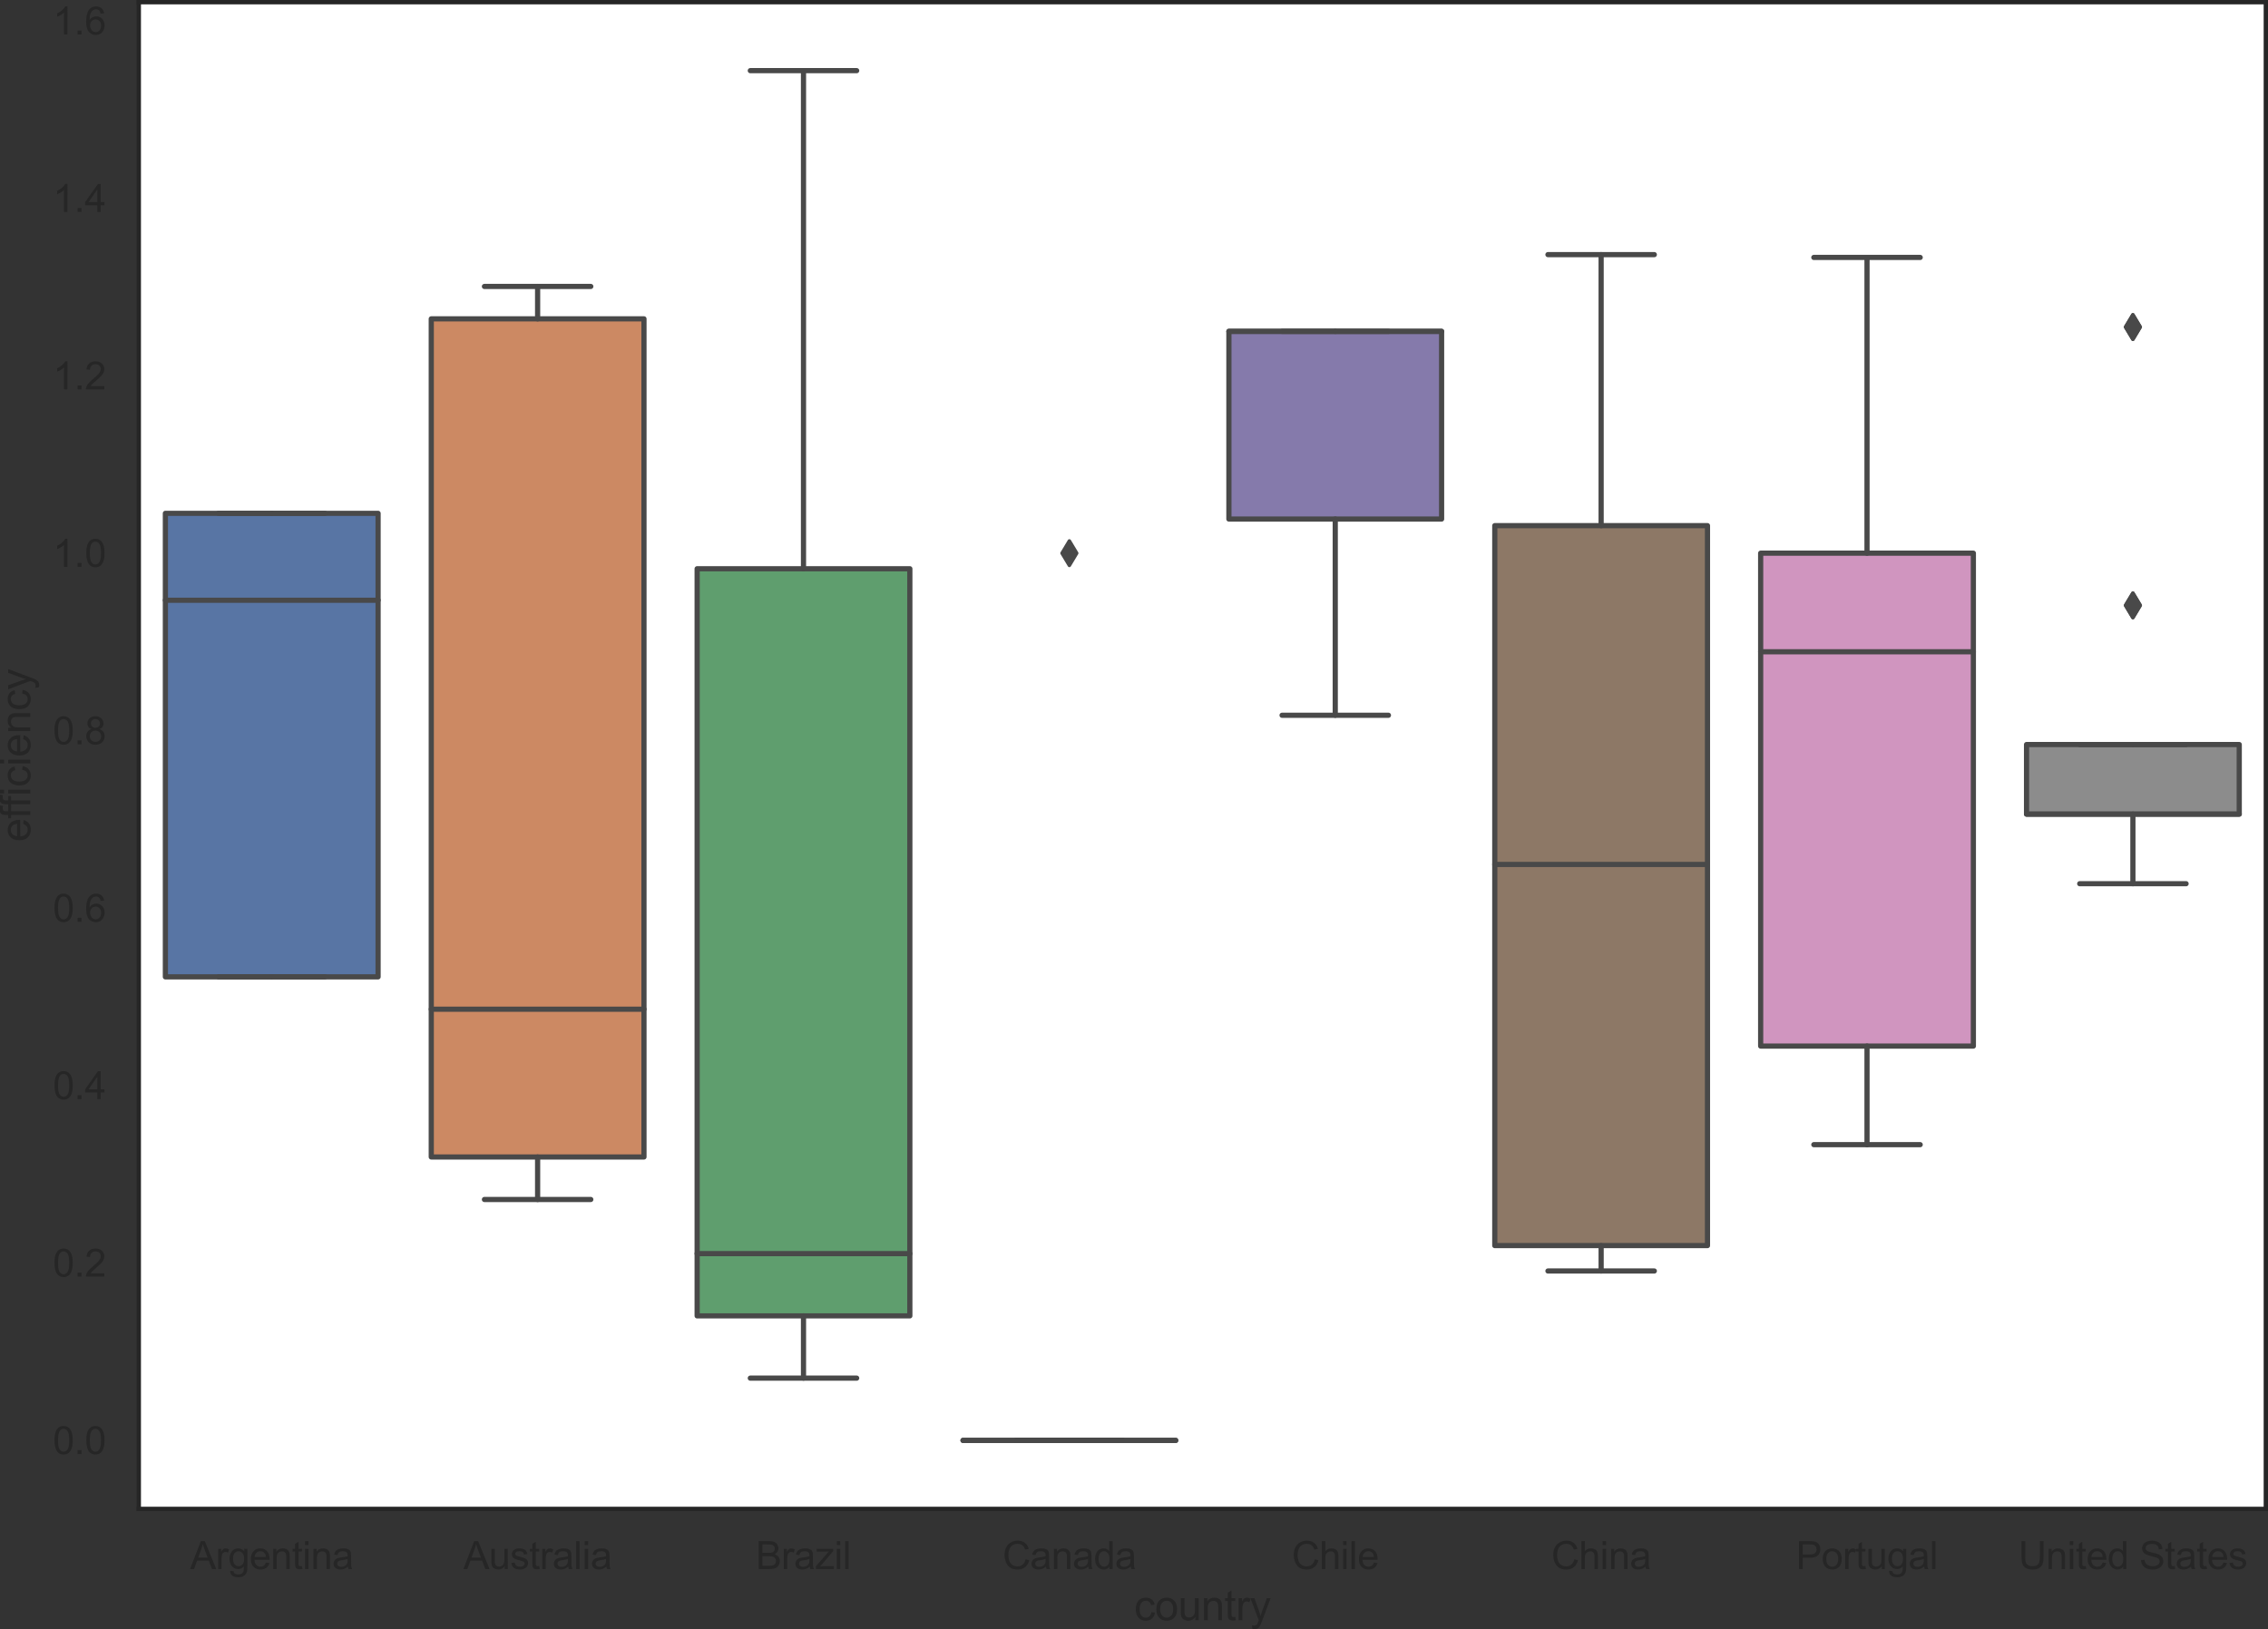 <?xml version="1.0" encoding="UTF-8" standalone="no"?>
<svg
   xmlns:dc="http://purl.org/dc/elements/1.1/"
   xmlns:cc="http://creativecommons.org/ns#"
   xmlns:rdf="http://www.w3.org/1999/02/22-rdf-syntax-ns#"
   xmlns:svg="http://www.w3.org/2000/svg"
   xmlns="http://www.w3.org/2000/svg"
   xmlns:xlink="http://www.w3.org/1999/xlink"
   xmlns:sodipodi="http://sodipodi.sourceforge.net/DTD/sodipodi-0.dtd"
   xmlns:inkscape="http://www.inkscape.org/namespaces/inkscape"
   height="470.168pt"
   version="1.1"
   viewBox="0 0 654.476 470.168"
   width="654.476pt"
   id="svg549"
   sodipodi:docname="Li_Eff_box.svg"
   inkscape:version="0.92.4 (5da689c313, 2019-01-14)">
  <rect x="0" y="0" width="654.476" height="470.168" fill="#333333" stroke="none"/>
  <sodipodi:namedview
     pagecolor="#ffffff"
     bordercolor="#666666"
     borderopacity="1"
     objecttolerance="10"
     gridtolerance="10"
     guidetolerance="10"
     inkscape:pageopacity="0"
     inkscape:pageshadow="2"
     inkscape:window-width="2880"
     inkscape:window-height="1514"
     id="namedview551"
     showgrid="false"
     inkscape:zoom="0.61458333"
     inkscape:cx="387.89053"
     inkscape:cy="944.69739"
     inkscape:window-x="2869"
     inkscape:window-y="-11"
     inkscape:window-maximized="1"
     inkscape:current-layer="figure_1" />
  <defs
     id="defs6"
     style="stroke-linecap:butt;stroke-linejoin:round">
    <style
       type="text/css"
       id="style4">*{stroke-linecap:butt;stroke-linejoin:round;}</style>
  </defs>
  <g
     id="figure_1"
     style="stroke-linecap:butt;stroke-linejoin:round"
     transform="translate(-58.339,-592.02)">
    <g
       id="axes_1"
       transform="translate(-0.61,523.525)"
       style="stroke-linecap:butt;stroke-linejoin:round">
      <g
         id="patch_2"
         style="stroke-linecap:butt;stroke-linejoin:round">
        <path
           d="M 99,504 H 712.8 V 69.12 H 99 Z"
           style="fill:#ffffff;stroke-linecap:butt;stroke-linejoin:round"
           id="path11"
           inkscape:connector-curvature="0" />
      </g>
      <g
         id="matplotlib.axis_1"
         style="stroke-linecap:butt;stroke-linejoin:round">
        <g
           id="xtick_1"
           style="stroke-linecap:butt;stroke-linejoin:round">
          <g
             id="text_1"
             style="stroke-linecap:butt;stroke-linejoin:round">
            <!-- Argentina -->
            <g
               style="fill:#262626;stroke-linecap:butt;stroke-linejoin:round"
               transform="matrix(0.11,0,0,-0.11,113.82,521.374)"
               id="g42">
              <defs
                 id="defs22">
                <path
                   d="m -9,0 1759,4581 h 653 L 4278,0 H 3588 L 3053,1388 H 1138 L 634,0 Z m 1322,1881 h 1553 l -478,1269 q -219,578 -325,950 -88,-441 -247,-875 z"
                   id="ArialMT-41"
                   transform="scale(0.016)"
                   inkscape:connector-curvature="0"
                   style="stroke-linecap:butt;stroke-linejoin:round" />
                <path
                   d="m 416,0 v 3319 h 506 v -503 q 194,353 358,465 164,113 361,113 284,0 578,-181 l -194,-522 q -206,122 -412,122 -185,0 -332,-111 -147,-111 -209,-308 -94,-300 -94,-656 V 0 Z"
                   id="ArialMT-72"
                   transform="scale(0.016)"
                   inkscape:connector-curvature="0"
                   style="stroke-linecap:butt;stroke-linejoin:round" />
                <path
                   d="m 319,-275 547,-81 q 34,-253 190,-369 210,-156 572,-156 391,0 603,156 213,156 288,437 44,172 40,722 Q 2191,0 1641,0 956,0 581,494 206,988 206,1678 q 0,475 172,876 172,402 498,621 327,219 768,219 587,0 969,-475 v 400 h 518 V 450 q 0,-775 -158,-1098 -157,-324 -500,-511 -342,-188 -842,-188 -593,0 -959,267 -366,267 -353,805 z m 465,1994 q 0,-653 259,-953 260,-300 651,-300 387,0 649,298 263,299 263,936 0,609 -270,918 -270,310 -652,310 -375,0 -638,-305 -262,-304 -262,-904 z"
                   id="ArialMT-67"
                   transform="scale(0.016)"
                   inkscape:connector-curvature="0"
                   style="stroke-linecap:butt;stroke-linejoin:round" />
                <path
                   d="m 2694,1069 581,-72 Q 3138,488 2766,206 2394,-75 1816,-75 1088,-75 661,373 234,822 234,1631 q 0,838 431,1300 432,463 1119,463 666,0 1088,-453 422,-453 422,-1275 0,-50 -3,-150 H 816 q 31,-547 309,-838 278,-290 694,-290 309,0 528,162 219,163 347,519 z M 847,1978 h 1853 q -37,419 -212,628 -269,325 -697,325 -388,0 -652,-259 -264,-259 -292,-694 z"
                   id="ArialMT-65"
                   transform="scale(0.016)"
                   inkscape:connector-curvature="0"
                   style="stroke-linecap:butt;stroke-linejoin:round" />
                <path
                   d="m 422,0 v 3319 h 506 v -472 q 366,547 1056,547 300,0 552,-108 252,-108 377,-283 125,-175 175,-415 31,-157 31,-547 V 0 h -563 v 2019 q 0,344 -66,514 -65,170 -232,271 -167,102 -392,102 -360,0 -621,-228 Q 984,2450 984,1813 V 0 Z"
                   id="ArialMT-6e"
                   transform="scale(0.016)"
                   inkscape:connector-curvature="0"
                   style="stroke-linecap:butt;stroke-linejoin:round" />
                <path
                   d="M 1650,503 1731,6 Q 1494,-44 1306,-44 1000,-44 831,53 663,150 594,308 525,466 525,972 V 2881 H 113 v 438 h 412 v 822 l 559,337 V 3319 h 566 V 2881 H 1084 V 941 q 0,-241 30,-310 30,-68 97,-109 67,-41 192,-41 94,0 247,22 z"
                   id="ArialMT-74"
                   transform="scale(0.016)"
                   inkscape:connector-curvature="0"
                   style="stroke-linecap:butt;stroke-linejoin:round" />
                <path
                   d="m 425,3934 v 647 H 988 V 3934 Z M 425,0 V 3319 H 988 V 0 Z"
                   id="ArialMT-69"
                   transform="scale(0.016)"
                   inkscape:connector-curvature="0"
                   style="stroke-linecap:butt;stroke-linejoin:round" />
                <path
                   d="M 2588,409 Q 2275,144 1986,34 1697,-75 1366,-75 819,-75 525,192 231,459 231,875 q 0,244 111,445 111,202 291,324 180,122 405,184 165,44 500,85 681,81 1003,193 3,116 3,147 0,344 -160,485 -215,190 -640,190 -397,0 -586,-139 -189,-139 -280,-492 l -550,75 q 75,353 247,570 172,217 497,334 325,118 753,118 425,0 690,-100 266,-100 391,-252 125,-151 175,-383 28,-143 28,-518 v -750 q 0,-785 36,-993 36,-207 143,-398 h -588 q -87,175 -112,409 z m -47,1257 q -307,-125 -919,-213 -347,-50 -491,-113 -143,-62 -222,-182 -78,-120 -78,-267 0,-225 170,-375 171,-150 499,-150 325,0 578,142 253,142 372,389 91,191 91,562 z"
                   id="ArialMT-61"
                   transform="scale(0.016)"
                   inkscape:connector-curvature="0"
                   style="stroke-linecap:butt;stroke-linejoin:round" />
              </defs>
              <use
                 xlink:href="#ArialMT-41"
                 id="use24"
                 style="stroke-linecap:butt;stroke-linejoin:round"
                 x="0"
                 y="0"
                 width="100%"
                 height="100%" />
              <use
                 x="66.699"
                 xlink:href="#ArialMT-72"
                 id="use26"
                 style="stroke-linecap:butt;stroke-linejoin:round"
                 y="0"
                 width="100%"
                 height="100%" />
              <use
                 x="100"
                 xlink:href="#ArialMT-67"
                 id="use28"
                 style="stroke-linecap:butt;stroke-linejoin:round"
                 y="0"
                 width="100%"
                 height="100%" />
              <use
                 x="155.615"
                 xlink:href="#ArialMT-65"
                 id="use30"
                 style="stroke-linecap:butt;stroke-linejoin:round"
                 y="0"
                 width="100%"
                 height="100%" />
              <use
                 x="211.23"
                 xlink:href="#ArialMT-6e"
                 id="use32"
                 style="stroke-linecap:butt;stroke-linejoin:round"
                 y="0"
                 width="100%"
                 height="100%" />
              <use
                 x="266.846"
                 xlink:href="#ArialMT-74"
                 id="use34"
                 style="stroke-linecap:butt;stroke-linejoin:round"
                 y="0"
                 width="100%"
                 height="100%" />
              <use
                 x="294.629"
                 xlink:href="#ArialMT-69"
                 id="use36"
                 style="stroke-linecap:butt;stroke-linejoin:round"
                 y="0"
                 width="100%"
                 height="100%" />
              <use
                 x="316.846"
                 xlink:href="#ArialMT-6e"
                 id="use38"
                 style="stroke-linecap:butt;stroke-linejoin:round"
                 y="0"
                 width="100%"
                 height="100%" />
              <use
                 x="372.461"
                 xlink:href="#ArialMT-61"
                 id="use40"
                 style="stroke-linecap:butt;stroke-linejoin:round"
                 y="0"
                 width="100%"
                 height="100%" />
            </g>
          </g>
        </g>
        <g
           id="xtick_2"
           style="stroke-linecap:butt;stroke-linejoin:round">
          <g
             id="text_2"
             style="stroke-linecap:butt;stroke-linejoin:round">
            <!-- Australia -->
            <g
               style="fill:#262626;stroke-linecap:butt;stroke-linejoin:round"
               transform="matrix(0.11,0,0,-0.11,192.69,521.374)"
               id="g69">
              <defs
                 id="defs49">
                <path
                   d="M 2597,0 V 488 Q 2209,-75 1544,-75 1250,-75 995,37 741,150 617,320 494,491 444,738 409,903 409,1263 V 3319 H 972 V 1478 q 0,-440 34,-594 53,-221 225,-348 172,-127 425,-127 253,0 475,130 222,130 314,353 93,224 93,649 v 1778 h 562 V 0 Z"
                   id="ArialMT-75"
                   transform="scale(0.016)"
                   inkscape:connector-curvature="0"
                   style="stroke-linecap:butt;stroke-linejoin:round" />
                <path
                   d="m 197,991 556,87 q 47,-334 261,-512 214,-178 599,-178 387,0 574,157 188,158 188,371 0,190 -166,300 -115,75 -575,190 -618,157 -857,271 -239,114 -363,315 -123,202 -123,446 0,221 101,410 102,190 277,315 131,96 357,163 227,68 487,68 390,0 685,-113 296,-112 436,-305 141,-192 194,-513 l -550,-75 q -37,256 -217,399 -180,144 -508,144 -387,0 -553,-128 -166,-128 -166,-300 0,-109 69,-197 69,-90 216,-150 84,-31 497,-143 597,-160 832,-262 236,-101 370,-295 135,-193 135,-481 0,-281 -164,-530 Q 2625,197 2315,61 2006,-75 1616,-75 969,-75 630,194 291,463 197,991 Z"
                   id="ArialMT-73"
                   transform="scale(0.016)"
                   inkscape:connector-curvature="0"
                   style="stroke-linecap:butt;stroke-linejoin:round" />
                <path
                   d="M 409,0 V 4581 H 972 V 0 Z"
                   id="ArialMT-6c"
                   transform="scale(0.016)"
                   inkscape:connector-curvature="0"
                   style="stroke-linecap:butt;stroke-linejoin:round" />
              </defs>
              <use
                 xlink:href="#ArialMT-41"
                 id="use51"
                 style="stroke-linecap:butt;stroke-linejoin:round"
                 x="0"
                 y="0"
                 width="100%"
                 height="100%" />
              <use
                 x="66.699"
                 xlink:href="#ArialMT-75"
                 id="use53"
                 style="stroke-linecap:butt;stroke-linejoin:round"
                 y="0"
                 width="100%"
                 height="100%" />
              <use
                 x="122.314"
                 xlink:href="#ArialMT-73"
                 id="use55"
                 style="stroke-linecap:butt;stroke-linejoin:round"
                 y="0"
                 width="100%"
                 height="100%" />
              <use
                 x="172.314"
                 xlink:href="#ArialMT-74"
                 id="use57"
                 style="stroke-linecap:butt;stroke-linejoin:round"
                 y="0"
                 width="100%"
                 height="100%" />
              <use
                 x="200.098"
                 xlink:href="#ArialMT-72"
                 id="use59"
                 style="stroke-linecap:butt;stroke-linejoin:round"
                 y="0"
                 width="100%"
                 height="100%" />
              <use
                 x="233.398"
                 xlink:href="#ArialMT-61"
                 id="use61"
                 style="stroke-linecap:butt;stroke-linejoin:round"
                 y="0"
                 width="100%"
                 height="100%" />
              <use
                 x="289.014"
                 xlink:href="#ArialMT-6c"
                 id="use63"
                 style="stroke-linecap:butt;stroke-linejoin:round"
                 y="0"
                 width="100%"
                 height="100%" />
              <use
                 x="311.23"
                 xlink:href="#ArialMT-69"
                 id="use65"
                 style="stroke-linecap:butt;stroke-linejoin:round"
                 y="0"
                 width="100%"
                 height="100%" />
              <use
                 x="333.447"
                 xlink:href="#ArialMT-61"
                 id="use67"
                 style="stroke-linecap:butt;stroke-linejoin:round"
                 y="0"
                 width="100%"
                 height="100%" />
            </g>
          </g>
        </g>
        <g
           id="xtick_3"
           style="stroke-linecap:butt;stroke-linejoin:round">
          <g
             id="text_3"
             style="stroke-linecap:butt;stroke-linejoin:round">
            <!-- Brazil -->
            <g
               style="fill:#262626;stroke-linecap:butt;stroke-linejoin:round"
               transform="matrix(0.11,0,0,-0.11,277.06,521.374)"
               id="g89">
              <defs
                 id="defs75">
                <path
                   d="m 469,0 v 4581 h 1719 q 525,0 842,-139 317,-139 496,-428 180,-289 180,-605 0,-293 -159,-553 -159,-259 -481,-418 415,-122 638,-416 224,-294 224,-694 0,-322 -136,-599 Q 3656,453 3456,303 3256,153 2954,76 2653,0 2216,0 Z m 606,2656 h 991 q 403,0 578,53 231,69 348,228 117,160 117,401 0,228 -109,401 -109,174 -313,238 -203,64 -696,64 h -916 z m 0,-2115 h 1141 q 293,0 412,22 210,37 350,124 141,88 231,255 91,167 91,386 0,256 -131,445 -131,190 -364,266 -233,77 -671,77 H 1075 Z"
                   id="ArialMT-42"
                   transform="scale(0.016)"
                   inkscape:connector-curvature="0"
                   style="stroke-linecap:butt;stroke-linejoin:round" />
                <path
                   d="m 125,0 v 456 l 2113,2425 q -360,-18 -635,-18 H 250 v 456 H 2963 V 2947 L 1166,841 819,456 q 378,28 709,28 H 3063 V 0 Z"
                   id="ArialMT-7a"
                   transform="scale(0.016)"
                   inkscape:connector-curvature="0"
                   style="stroke-linecap:butt;stroke-linejoin:round" />
              </defs>
              <use
                 xlink:href="#ArialMT-42"
                 id="use77"
                 style="stroke-linecap:butt;stroke-linejoin:round"
                 x="0"
                 y="0"
                 width="100%"
                 height="100%" />
              <use
                 x="66.699"
                 xlink:href="#ArialMT-72"
                 id="use79"
                 style="stroke-linecap:butt;stroke-linejoin:round"
                 y="0"
                 width="100%"
                 height="100%" />
              <use
                 x="100"
                 xlink:href="#ArialMT-61"
                 id="use81"
                 style="stroke-linecap:butt;stroke-linejoin:round"
                 y="0"
                 width="100%"
                 height="100%" />
              <use
                 x="155.615"
                 xlink:href="#ArialMT-7a"
                 id="use83"
                 style="stroke-linecap:butt;stroke-linejoin:round"
                 y="0"
                 width="100%"
                 height="100%" />
              <use
                 x="205.615"
                 xlink:href="#ArialMT-69"
                 id="use85"
                 style="stroke-linecap:butt;stroke-linejoin:round"
                 y="0"
                 width="100%"
                 height="100%" />
              <use
                 x="227.832"
                 xlink:href="#ArialMT-6c"
                 id="use87"
                 style="stroke-linecap:butt;stroke-linejoin:round"
                 y="0"
                 width="100%"
                 height="100%" />
            </g>
          </g>
        </g>
        <g
           id="xtick_4"
           style="stroke-linecap:butt;stroke-linejoin:round">
          <g
             id="text_4"
             style="stroke-linecap:butt;stroke-linejoin:round">
            <!-- Canada -->
            <g
               style="fill:#262626;stroke-linecap:butt;stroke-linejoin:round"
               transform="matrix(0.11,0,0,-0.11,348.273,521.374)"
               id="g109">
              <defs
                 id="defs95">
                <path
                   d="m 3763,1606 606,-153 Q 4178,706 3683,314 3188,-78 2472,-78 1731,-78 1267,223 803,525 561,1097 319,1669 319,2325 q 0,716 273,1248 274,533 778,809 505,277 1111,277 688,0 1156,-350 469,-350 654,-984 l -597,-141 q -160,500 -463,728 -303,229 -762,229 -528,0 -883,-254 -355,-253 -499,-680 -143,-426 -143,-879 0,-584 170,-1020 170,-436 529,-652 360,-215 779,-215 509,0 862,293 354,294 479,872 z"
                   id="ArialMT-43"
                   transform="scale(0.016)"
                   inkscape:connector-curvature="0"
                   style="stroke-linecap:butt;stroke-linejoin:round" />
                <path
                   d="M 2575,0 V 419 Q 2259,-75 1647,-75 1250,-75 917,144 584,363 401,755 q -182,392 -182,901 0,497 165,902 166,405 497,620 332,216 741,216 300,0 534,-127 235,-126 382,-329 v 1643 h 559 V 0 Z M 797,1656 q 0,-637 268,-953 269,-315 635,-315 369,0 626,301 258,302 258,920 0,682 -263,1000 -262,319 -646,319 -375,0 -627,-306 -251,-306 -251,-966 z"
                   id="ArialMT-64"
                   transform="scale(0.016)"
                   inkscape:connector-curvature="0"
                   style="stroke-linecap:butt;stroke-linejoin:round" />
              </defs>
              <use
                 xlink:href="#ArialMT-43"
                 id="use97"
                 style="stroke-linecap:butt;stroke-linejoin:round"
                 x="0"
                 y="0"
                 width="100%"
                 height="100%" />
              <use
                 x="72.217"
                 xlink:href="#ArialMT-61"
                 id="use99"
                 style="stroke-linecap:butt;stroke-linejoin:round"
                 y="0"
                 width="100%"
                 height="100%" />
              <use
                 x="127.832"
                 xlink:href="#ArialMT-6e"
                 id="use101"
                 style="stroke-linecap:butt;stroke-linejoin:round"
                 y="0"
                 width="100%"
                 height="100%" />
              <use
                 x="183.447"
                 xlink:href="#ArialMT-61"
                 id="use103"
                 style="stroke-linecap:butt;stroke-linejoin:round"
                 y="0"
                 width="100%"
                 height="100%" />
              <use
                 x="239.062"
                 xlink:href="#ArialMT-64"
                 id="use105"
                 style="stroke-linecap:butt;stroke-linejoin:round"
                 y="0"
                 width="100%"
                 height="100%" />
              <use
                 x="294.678"
                 xlink:href="#ArialMT-61"
                 id="use107"
                 style="stroke-linecap:butt;stroke-linejoin:round"
                 y="0"
                 width="100%"
                 height="100%" />
            </g>
          </g>
        </g>
        <g
           id="xtick_5"
           style="stroke-linecap:butt;stroke-linejoin:round">
          <g
             id="text_5"
             style="stroke-linecap:butt;stroke-linejoin:round">
            <!-- Chile -->
            <g
               style="fill:#262626;stroke-linecap:butt;stroke-linejoin:round"
               transform="matrix(0.11,0,0,-0.11,431.729,521.374)"
               id="g126">
              <defs
                 id="defs114">
                <path
                   d="M 422,0 V 4581 H 984 V 2938 q 394,456 994,456 369,0 641,-146 272,-145 389,-401 117,-256 117,-744 V 0 h -562 v 2103 q 0,422 -183,614 -183,192 -517,192 -250,0 -471,-130 -220,-129 -314,-351 -94,-222 -94,-612 V 0 Z"
                   id="ArialMT-68"
                   transform="scale(0.016)"
                   inkscape:connector-curvature="0"
                   style="stroke-linecap:butt;stroke-linejoin:round" />
              </defs>
              <use
                 xlink:href="#ArialMT-43"
                 id="use116"
                 style="stroke-linecap:butt;stroke-linejoin:round"
                 x="0"
                 y="0"
                 width="100%"
                 height="100%" />
              <use
                 x="72.217"
                 xlink:href="#ArialMT-68"
                 id="use118"
                 style="stroke-linecap:butt;stroke-linejoin:round"
                 y="0"
                 width="100%"
                 height="100%" />
              <use
                 x="127.832"
                 xlink:href="#ArialMT-69"
                 id="use120"
                 style="stroke-linecap:butt;stroke-linejoin:round"
                 y="0"
                 width="100%"
                 height="100%" />
              <use
                 x="150.049"
                 xlink:href="#ArialMT-6c"
                 id="use122"
                 style="stroke-linecap:butt;stroke-linejoin:round"
                 y="0"
                 width="100%"
                 height="100%" />
              <use
                 x="172.266"
                 xlink:href="#ArialMT-65"
                 id="use124"
                 style="stroke-linecap:butt;stroke-linejoin:round"
                 y="0"
                 width="100%"
                 height="100%" />
            </g>
          </g>
        </g>
        <g
           id="xtick_6"
           style="stroke-linecap:butt;stroke-linejoin:round">
          <g
             id="text_6"
             style="stroke-linecap:butt;stroke-linejoin:round">
            <!-- China -->
            <g
               style="fill:#262626;stroke-linecap:butt;stroke-linejoin:round"
               transform="matrix(0.11,0,0,-0.11,506.618,521.374)"
               id="g140">
              <use
                 xlink:href="#ArialMT-43"
                 id="use130"
                 style="stroke-linecap:butt;stroke-linejoin:round"
                 x="0"
                 y="0"
                 width="100%"
                 height="100%" />
              <use
                 x="72.217"
                 xlink:href="#ArialMT-68"
                 id="use132"
                 style="stroke-linecap:butt;stroke-linejoin:round"
                 y="0"
                 width="100%"
                 height="100%" />
              <use
                 x="127.832"
                 xlink:href="#ArialMT-69"
                 id="use134"
                 style="stroke-linecap:butt;stroke-linejoin:round"
                 y="0"
                 width="100%"
                 height="100%" />
              <use
                 x="150.049"
                 xlink:href="#ArialMT-6e"
                 id="use136"
                 style="stroke-linecap:butt;stroke-linejoin:round"
                 y="0"
                 width="100%"
                 height="100%" />
              <use
                 x="205.664"
                 xlink:href="#ArialMT-61"
                 id="use138"
                 style="stroke-linecap:butt;stroke-linejoin:round"
                 y="0"
                 width="100%"
                 height="100%" />
            </g>
          </g>
        </g>
        <g
           id="xtick_7"
           style="stroke-linecap:butt;stroke-linejoin:round">
          <g
             id="text_7"
             style="stroke-linecap:butt;stroke-linejoin:round">
            <!-- Portugal -->
            <g
               style="fill:#262626;stroke-linecap:butt;stroke-linejoin:round"
               transform="matrix(0.11,0,0,-0.11,577.228,521.374)"
               id="g164">
              <defs
                 id="defs146">
                <path
                   d="m 494,0 v 4581 h 1728 q 456,0 697,-43 337,-57 565,-215 229,-157 368,-442 139,-284 139,-625 0,-584 -372,-989 -372,-404 -1344,-404 H 1100 V 0 Z m 606,2403 h 1184 q 588,0 835,219 247,219 247,616 0,287 -146,491 -145,205 -382,271 -154,41 -566,41 H 1100 Z"
                   id="ArialMT-50"
                   transform="scale(0.016)"
                   inkscape:connector-curvature="0"
                   style="stroke-linecap:butt;stroke-linejoin:round" />
                <path
                   d="m 213,1659 q 0,922 512,1366 428,369 1044,369 684,0 1118,-449 435,-448 435,-1239 0,-640 -192,-1008 Q 2938,331 2570,128 2203,-75 1769,-75 1072,-75 642,372 213,819 213,1659 Z m 578,0 q 0,-637 278,-954 278,-317 700,-317 419,0 697,318 278,319 278,972 0,616 -280,933 -280,317 -695,317 -422,0 -700,-316 -278,-315 -278,-953 z"
                   id="ArialMT-6f"
                   transform="scale(0.016)"
                   inkscape:connector-curvature="0"
                   style="stroke-linecap:butt;stroke-linejoin:round" />
              </defs>
              <use
                 xlink:href="#ArialMT-50"
                 id="use148"
                 style="stroke-linecap:butt;stroke-linejoin:round"
                 x="0"
                 y="0"
                 width="100%"
                 height="100%" />
              <use
                 x="66.699"
                 xlink:href="#ArialMT-6f"
                 id="use150"
                 style="stroke-linecap:butt;stroke-linejoin:round"
                 y="0"
                 width="100%"
                 height="100%" />
              <use
                 x="122.314"
                 xlink:href="#ArialMT-72"
                 id="use152"
                 style="stroke-linecap:butt;stroke-linejoin:round"
                 y="0"
                 width="100%"
                 height="100%" />
              <use
                 x="155.615"
                 xlink:href="#ArialMT-74"
                 id="use154"
                 style="stroke-linecap:butt;stroke-linejoin:round"
                 y="0"
                 width="100%"
                 height="100%" />
              <use
                 x="183.398"
                 xlink:href="#ArialMT-75"
                 id="use156"
                 style="stroke-linecap:butt;stroke-linejoin:round"
                 y="0"
                 width="100%"
                 height="100%" />
              <use
                 x="239.014"
                 xlink:href="#ArialMT-67"
                 id="use158"
                 style="stroke-linecap:butt;stroke-linejoin:round"
                 y="0"
                 width="100%"
                 height="100%" />
              <use
                 x="294.629"
                 xlink:href="#ArialMT-61"
                 id="use160"
                 style="stroke-linecap:butt;stroke-linejoin:round"
                 y="0"
                 width="100%"
                 height="100%" />
              <use
                 x="350.244"
                 xlink:href="#ArialMT-6c"
                 id="use162"
                 style="stroke-linecap:butt;stroke-linejoin:round"
                 y="0"
                 width="100%"
                 height="100%" />
            </g>
          </g>
        </g>
        <g
           id="xtick_8"
           style="stroke-linecap:butt;stroke-linejoin:round">
          <g
             id="text_8"
             style="stroke-linecap:butt;stroke-linejoin:round">
            <!-- United States -->
            <g
               style="fill:#262626;stroke-linecap:butt;stroke-linejoin:round"
               transform="matrix(0.11,0,0,-0.11,641.42,521.374)"
               id="g199">
              <defs
                 id="defs171">
                <path
                   d="m 3500,4581 h 606 V 1934 Q 4106,1244 3950,837 3794,431 3386,176 2978,-78 2316,-78 1672,-78 1262,144 853,366 678,786 503,1206 503,1934 v 2647 h 606 V 1938 q 0,-597 111,-880 111,-283 381,-436 271,-153 662,-153 668,0 952,303 285,303 285,1166 z"
                   id="ArialMT-55"
                   transform="scale(0.016)"
                   inkscape:connector-curvature="0"
                   style="stroke-linecap:butt;stroke-linejoin:round" />
                <path
                   id="ArialMT-20"
                   transform="scale(0.016)"
                   d=""
                   inkscape:connector-curvature="0"
                   style="stroke-linecap:butt;stroke-linejoin:round" />
                <path
                   d="m 288,1472 571,50 q 41,-344 189,-564 149,-220 461,-356 313,-136 704,-136 346,0 612,103 266,103 395,282 130,180 130,393 0,215 -125,376 -125,161 -412,271 -185,72 -816,223 -631,152 -884,286 -329,172 -490,426 -160,255 -160,571 0,347 196,648 197,302 575,458 379,156 841,156 509,0 898,-164 390,-164 599,-483 209,-318 225,-721 l -581,-44 q -47,434 -318,656 -270,222 -798,222 -550,0 -802,-202 -251,-201 -251,-485 0,-247 178,-407 175,-159 914,-326 739,-167 1014,-292 400,-185 590,-468 191,-282 191,-651 0,-366 -209,-690 Q 3516,281 3123,101 2731,-78 2241,-78 1619,-78 1198,103 778,284 539,648 300,1013 288,1472 Z"
                   id="ArialMT-53"
                   transform="scale(0.016)"
                   inkscape:connector-curvature="0"
                   style="stroke-linecap:butt;stroke-linejoin:round" />
              </defs>
              <use
                 xlink:href="#ArialMT-55"
                 id="use173"
                 style="stroke-linecap:butt;stroke-linejoin:round"
                 x="0"
                 y="0"
                 width="100%"
                 height="100%" />
              <use
                 x="72.217"
                 xlink:href="#ArialMT-6e"
                 id="use175"
                 style="stroke-linecap:butt;stroke-linejoin:round"
                 y="0"
                 width="100%"
                 height="100%" />
              <use
                 x="127.832"
                 xlink:href="#ArialMT-69"
                 id="use177"
                 style="stroke-linecap:butt;stroke-linejoin:round"
                 y="0"
                 width="100%"
                 height="100%" />
              <use
                 x="150.049"
                 xlink:href="#ArialMT-74"
                 id="use179"
                 style="stroke-linecap:butt;stroke-linejoin:round"
                 y="0"
                 width="100%"
                 height="100%" />
              <use
                 x="177.832"
                 xlink:href="#ArialMT-65"
                 id="use181"
                 style="stroke-linecap:butt;stroke-linejoin:round"
                 y="0"
                 width="100%"
                 height="100%" />
              <use
                 x="233.447"
                 xlink:href="#ArialMT-64"
                 id="use183"
                 style="stroke-linecap:butt;stroke-linejoin:round"
                 y="0"
                 width="100%"
                 height="100%" />
              <use
                 x="289.062"
                 xlink:href="#ArialMT-20"
                 id="use185"
                 style="stroke-linecap:butt;stroke-linejoin:round"
                 y="0"
                 width="100%"
                 height="100%" />
              <use
                 x="316.846"
                 xlink:href="#ArialMT-53"
                 id="use187"
                 style="stroke-linecap:butt;stroke-linejoin:round"
                 y="0"
                 width="100%"
                 height="100%" />
              <use
                 x="383.545"
                 xlink:href="#ArialMT-74"
                 id="use189"
                 style="stroke-linecap:butt;stroke-linejoin:round"
                 y="0"
                 width="100%"
                 height="100%" />
              <use
                 x="411.328"
                 xlink:href="#ArialMT-61"
                 id="use191"
                 style="stroke-linecap:butt;stroke-linejoin:round"
                 y="0"
                 width="100%"
                 height="100%" />
              <use
                 x="466.943"
                 xlink:href="#ArialMT-74"
                 id="use193"
                 style="stroke-linecap:butt;stroke-linejoin:round"
                 y="0"
                 width="100%"
                 height="100%" />
              <use
                 x="494.727"
                 xlink:href="#ArialMT-65"
                 id="use195"
                 style="stroke-linecap:butt;stroke-linejoin:round"
                 y="0"
                 width="100%"
                 height="100%" />
              <use
                 x="550.342"
                 xlink:href="#ArialMT-73"
                 id="use197"
                 style="stroke-linecap:butt;stroke-linejoin:round"
                 y="0"
                 width="100%"
                 height="100%" />
            </g>
          </g>
        </g>
        <g
           id="text_9"
           style="stroke-linecap:butt;stroke-linejoin:round">
          <!-- country -->
          <g
             style="fill:#262626;stroke-linecap:butt;stroke-linejoin:round"
             transform="matrix(0.12,0,0,-0.12,386.226,536.138)"
             id="g221">
            <defs
               id="defs205">
              <path
                 d="m 2588,1216 553,-72 Q 3050,572 2676,248 2303,-75 1759,-75 1078,-75 664,370 250,816 250,1647 q 0,537 178,940 178,404 542,605 364,202 793,202 540,0 884,-274 344,-273 441,-776 l -547,-85 q -78,335 -277,503 -198,169 -480,169 -425,0 -691,-305 -265,-304 -265,-963 0,-669 256,-972 257,-303 669,-303 331,0 553,203 222,203 282,625 z"
                 id="ArialMT-63"
                 transform="scale(0.016)"
                 inkscape:connector-curvature="0"
                 style="stroke-linecap:butt;stroke-linejoin:round" />
              <path
                 d="m 397,-1278 -63,528 q 185,-50 322,-50 188,0 300,63 113,62 185,174 53,85 172,419 15,47 50,138 L 103,3319 h 606 l 691,-1922 q 134,-366 241,-769 97,388 231,756 l 709,1935 h 563 L 1881,-56 q -203,-547 -315,-753 -150,-279 -344,-408 -194,-130 -463,-130 -162,0 -362,69 z"
                 id="ArialMT-79"
                 transform="scale(0.016)"
                 inkscape:connector-curvature="0"
                 style="stroke-linecap:butt;stroke-linejoin:round" />
            </defs>
            <use
               xlink:href="#ArialMT-63"
               id="use207"
               style="stroke-linecap:butt;stroke-linejoin:round"
               x="0"
               y="0"
               width="100%"
               height="100%" />
            <use
               x="50"
               xlink:href="#ArialMT-6f"
               id="use209"
               style="stroke-linecap:butt;stroke-linejoin:round"
               y="0"
               width="100%"
               height="100%" />
            <use
               x="105.615"
               xlink:href="#ArialMT-75"
               id="use211"
               style="stroke-linecap:butt;stroke-linejoin:round"
               y="0"
               width="100%"
               height="100%" />
            <use
               x="161.23"
               xlink:href="#ArialMT-6e"
               id="use213"
               style="stroke-linecap:butt;stroke-linejoin:round"
               y="0"
               width="100%"
               height="100%" />
            <use
               x="216.846"
               xlink:href="#ArialMT-74"
               id="use215"
               style="stroke-linecap:butt;stroke-linejoin:round"
               y="0"
               width="100%"
               height="100%" />
            <use
               x="244.629"
               xlink:href="#ArialMT-72"
               id="use217"
               style="stroke-linecap:butt;stroke-linejoin:round"
               y="0"
               width="100%"
               height="100%" />
            <use
               x="277.93"
               xlink:href="#ArialMT-79"
               id="use219"
               style="stroke-linecap:butt;stroke-linejoin:round"
               y="0"
               width="100%"
               height="100%" />
          </g>
        </g>
      </g>
      <g
         id="matplotlib.axis_2"
         style="stroke-linecap:butt;stroke-linejoin:round">
        <g
           id="ytick_1"
           style="stroke-linecap:butt;stroke-linejoin:round">
          <g
             id="text_10"
             style="stroke-linecap:butt;stroke-linejoin:round">
            <!-- 0.0 -->
            <g
               style="fill:#262626;stroke-linecap:butt;stroke-linejoin:round"
               transform="matrix(0.11,0,0,-0.11,74.21,488.17)"
               id="g235">
              <defs
                 id="defs227">
                <path
                   d="m 266,2259 q 0,813 167,1308 167,496 496,764 330,269 830,269 369,0 647,-149 278,-148 459,-428 182,-279 285,-681 103,-401 103,-1083 0,-806 -166,-1301 Q 2922,463 2592,192 2263,-78 1759,-78 1097,-78 719,397 266,969 266,2259 Z m 578,0 q 0,-1128 264,-1502 264,-373 651,-373 388,0 652,375 264,375 264,1500 0,1132 -264,1503 -264,372 -658,372 -387,0 -619,-328 Q 844,3388 844,2259 Z"
                   id="ArialMT-30"
                   transform="scale(0.016)"
                   inkscape:connector-curvature="0"
                   style="stroke-linecap:butt;stroke-linejoin:round" />
                <path
                   d="m 581,0 v 641 h 641 V 0 Z"
                   id="ArialMT-2e"
                   transform="scale(0.016)"
                   inkscape:connector-curvature="0"
                   style="stroke-linecap:butt;stroke-linejoin:round" />
              </defs>
              <use
                 xlink:href="#ArialMT-30"
                 id="use229"
                 style="stroke-linecap:butt;stroke-linejoin:round"
                 x="0"
                 y="0"
                 width="100%"
                 height="100%" />
              <use
                 x="55.615"
                 xlink:href="#ArialMT-2e"
                 id="use231"
                 style="stroke-linecap:butt;stroke-linejoin:round"
                 y="0"
                 width="100%"
                 height="100%" />
              <use
                 x="83.398"
                 xlink:href="#ArialMT-30"
                 id="use233"
                 style="stroke-linecap:butt;stroke-linejoin:round"
                 y="0"
                 width="100%"
                 height="100%" />
            </g>
          </g>
        </g>
        <g
           id="ytick_2"
           style="stroke-linecap:butt;stroke-linejoin:round">
          <g
             id="text_11"
             style="stroke-linecap:butt;stroke-linejoin:round">
            <!-- 0.2 -->
            <g
               style="fill:#262626;stroke-linecap:butt;stroke-linejoin:round"
               transform="matrix(0.11,0,0,-0.11,74.21,436.954)"
               id="g248">
              <defs
                 id="defs240">
                <path
                   d="M 3222,541 V 0 H 194 q -6,203 65,391 116,309 370,609 255,300 737,694 747,612 1009,970 263,358 263,677 0,334 -240,563 -239,230 -623,230 -406,0 -650,-244 -244,-243 -247,-674 l -578,59 q 59,647 446,986 388,339 1042,339 659,0 1043,-366 385,-365 385,-906 0,-275 -113,-541 Q 2991,2522 2730,2228 2469,1934 1863,1422 1356,997 1212,845 1069,694 975,541 Z"
                   id="ArialMT-32"
                   transform="scale(0.016)"
                   inkscape:connector-curvature="0"
                   style="stroke-linecap:butt;stroke-linejoin:round" />
              </defs>
              <use
                 xlink:href="#ArialMT-30"
                 id="use242"
                 style="stroke-linecap:butt;stroke-linejoin:round"
                 x="0"
                 y="0"
                 width="100%"
                 height="100%" />
              <use
                 x="55.615"
                 xlink:href="#ArialMT-2e"
                 id="use244"
                 style="stroke-linecap:butt;stroke-linejoin:round"
                 y="0"
                 width="100%"
                 height="100%" />
              <use
                 x="83.398"
                 xlink:href="#ArialMT-32"
                 id="use246"
                 style="stroke-linecap:butt;stroke-linejoin:round"
                 y="0"
                 width="100%"
                 height="100%" />
            </g>
          </g>
        </g>
        <g
           id="ytick_3"
           style="stroke-linecap:butt;stroke-linejoin:round">
          <g
             id="text_12"
             style="stroke-linecap:butt;stroke-linejoin:round">
            <!-- 0.4 -->
            <g
               style="fill:#262626;stroke-linecap:butt;stroke-linejoin:round"
               transform="matrix(0.11,0,0,-0.11,74.21,385.739)"
               id="g261">
              <defs
                 id="defs253">
                <path
                   d="M 2069,0 V 1097 H 81 v 516 l 2091,2968 h 459 V 1613 h 619 V 1097 H 2631 V 0 Z m 0,1613 V 3678 L 634,1613 Z"
                   id="ArialMT-34"
                   transform="scale(0.016)"
                   inkscape:connector-curvature="0"
                   style="stroke-linecap:butt;stroke-linejoin:round" />
              </defs>
              <use
                 xlink:href="#ArialMT-30"
                 id="use255"
                 style="stroke-linecap:butt;stroke-linejoin:round"
                 x="0"
                 y="0"
                 width="100%"
                 height="100%" />
              <use
                 x="55.615"
                 xlink:href="#ArialMT-2e"
                 id="use257"
                 style="stroke-linecap:butt;stroke-linejoin:round"
                 y="0"
                 width="100%"
                 height="100%" />
              <use
                 x="83.398"
                 xlink:href="#ArialMT-34"
                 id="use259"
                 style="stroke-linecap:butt;stroke-linejoin:round"
                 y="0"
                 width="100%"
                 height="100%" />
            </g>
          </g>
        </g>
        <g
           id="ytick_4"
           style="stroke-linecap:butt;stroke-linejoin:round">
          <g
             id="text_13"
             style="stroke-linecap:butt;stroke-linejoin:round">
            <!-- 0.6 -->
            <g
               style="fill:#262626;stroke-linecap:butt;stroke-linejoin:round"
               transform="matrix(0.11,0,0,-0.11,74.21,334.524)"
               id="g274">
              <defs
                 id="defs266">
                <path
                   d="m 3184,3459 -559,-43 q -75,331 -212,481 -229,241 -563,241 -269,0 -472,-150 -265,-194 -419,-566 -153,-372 -159,-1059 203,309 497,459 294,150 616,150 562,0 957,-414 396,-414 396,-1070 0,-432 -186,-802 Q 2894,316 2569,119 2244,-78 1831,-78 1128,-78 684,439 241,956 241,2144 q 0,1328 490,1931 428,525 1153,525 541,0 886,-303 346,-303 414,-838 z M 888,1484 q 0,-290 123,-556 123,-265 345,-405 222,-139 466,-139 356,0 612,287 257,288 257,782 0,475 -254,748 -253,274 -637,274 -381,0 -647,-274 -265,-273 -265,-717 z"
                   id="ArialMT-36"
                   transform="scale(0.016)"
                   inkscape:connector-curvature="0"
                   style="stroke-linecap:butt;stroke-linejoin:round" />
              </defs>
              <use
                 xlink:href="#ArialMT-30"
                 id="use268"
                 style="stroke-linecap:butt;stroke-linejoin:round"
                 x="0"
                 y="0"
                 width="100%"
                 height="100%" />
              <use
                 x="55.615"
                 xlink:href="#ArialMT-2e"
                 id="use270"
                 style="stroke-linecap:butt;stroke-linejoin:round"
                 y="0"
                 width="100%"
                 height="100%" />
              <use
                 x="83.398"
                 xlink:href="#ArialMT-36"
                 id="use272"
                 style="stroke-linecap:butt;stroke-linejoin:round"
                 y="0"
                 width="100%"
                 height="100%" />
            </g>
          </g>
        </g>
        <g
           id="ytick_5"
           style="stroke-linecap:butt;stroke-linejoin:round">
          <g
             id="text_14"
             style="stroke-linecap:butt;stroke-linejoin:round">
            <!-- 0.8 -->
            <g
               style="fill:#262626;stroke-linecap:butt;stroke-linejoin:round"
               transform="matrix(0.11,0,0,-0.11,74.21,283.309)"
               id="g287">
              <defs
                 id="defs279">
                <path
                   d="m 1131,2484 q -350,129 -519,366 -168,238 -168,569 0,500 359,840 360,341 956,341 600,0 966,-349 366,-348 366,-848 0,-319 -168,-555 -167,-235 -507,-364 422,-137 642,-444 220,-306 220,-731 0,-587 -416,-987 Q 2447,-78 1769,-78 1091,-78 675,323 259,725 259,1325 q 0,447 227,748 227,302 645,411 z m -112,954 q 0,-325 209,-532 210,-206 544,-206 325,0 533,204 208,205 208,502 0,310 -215,521 -214,211 -532,211 -322,0 -535,-207 -212,-206 -212,-493 z M 838,1322 q 0,-241 114,-466 114,-225 339,-349 225,-123 484,-123 403,0 665,259 263,260 263,660 0,406 -270,672 -270,266 -677,266 -397,0 -658,-263 -260,-262 -260,-656 z"
                   id="ArialMT-38"
                   transform="scale(0.016)"
                   inkscape:connector-curvature="0"
                   style="stroke-linecap:butt;stroke-linejoin:round" />
              </defs>
              <use
                 xlink:href="#ArialMT-30"
                 id="use281"
                 style="stroke-linecap:butt;stroke-linejoin:round"
                 x="0"
                 y="0"
                 width="100%"
                 height="100%" />
              <use
                 x="55.615"
                 xlink:href="#ArialMT-2e"
                 id="use283"
                 style="stroke-linecap:butt;stroke-linejoin:round"
                 y="0"
                 width="100%"
                 height="100%" />
              <use
                 x="83.398"
                 xlink:href="#ArialMT-38"
                 id="use285"
                 style="stroke-linecap:butt;stroke-linejoin:round"
                 y="0"
                 width="100%"
                 height="100%" />
            </g>
          </g>
        </g>
        <g
           id="ytick_6"
           style="stroke-linecap:butt;stroke-linejoin:round">
          <g
             id="text_15"
             style="stroke-linecap:butt;stroke-linejoin:round">
            <!-- 1.0 -->
            <g
               style="fill:#262626;stroke-linecap:butt;stroke-linejoin:round"
               transform="matrix(0.11,0,0,-0.11,74.21,232.093)"
               id="g300">
              <defs
                 id="defs292">
                <path
                   d="M 2384,0 H 1822 V 3584 Q 1619,3391 1289,3197 959,3003 697,2906 v 544 q 472,222 825,537 353,316 500,613 h 362 z"
                   id="ArialMT-31"
                   transform="scale(0.016)"
                   inkscape:connector-curvature="0"
                   style="stroke-linecap:butt;stroke-linejoin:round" />
              </defs>
              <use
                 xlink:href="#ArialMT-31"
                 id="use294"
                 style="stroke-linecap:butt;stroke-linejoin:round"
                 x="0"
                 y="0"
                 width="100%"
                 height="100%" />
              <use
                 x="55.615"
                 xlink:href="#ArialMT-2e"
                 id="use296"
                 style="stroke-linecap:butt;stroke-linejoin:round"
                 y="0"
                 width="100%"
                 height="100%" />
              <use
                 x="83.398"
                 xlink:href="#ArialMT-30"
                 id="use298"
                 style="stroke-linecap:butt;stroke-linejoin:round"
                 y="0"
                 width="100%"
                 height="100%" />
            </g>
          </g>
        </g>
        <g
           id="ytick_7"
           style="stroke-linecap:butt;stroke-linejoin:round">
          <g
             id="text_16"
             style="stroke-linecap:butt;stroke-linejoin:round">
            <!-- 1.2 -->
            <g
               style="fill:#262626;stroke-linecap:butt;stroke-linejoin:round"
               transform="matrix(0.11,0,0,-0.11,74.21,180.878)"
               id="g310">
              <use
                 xlink:href="#ArialMT-31"
                 id="use304"
                 style="stroke-linecap:butt;stroke-linejoin:round"
                 x="0"
                 y="0"
                 width="100%"
                 height="100%" />
              <use
                 x="55.615"
                 xlink:href="#ArialMT-2e"
                 id="use306"
                 style="stroke-linecap:butt;stroke-linejoin:round"
                 y="0"
                 width="100%"
                 height="100%" />
              <use
                 x="83.398"
                 xlink:href="#ArialMT-32"
                 id="use308"
                 style="stroke-linecap:butt;stroke-linejoin:round"
                 y="0"
                 width="100%"
                 height="100%" />
            </g>
          </g>
        </g>
        <g
           id="ytick_8"
           style="stroke-linecap:butt;stroke-linejoin:round">
          <g
             id="text_17"
             style="stroke-linecap:butt;stroke-linejoin:round">
            <!-- 1.4 -->
            <g
               style="fill:#262626;stroke-linecap:butt;stroke-linejoin:round"
               transform="matrix(0.11,0,0,-0.11,74.21,129.663)"
               id="g320">
              <use
                 xlink:href="#ArialMT-31"
                 id="use314"
                 style="stroke-linecap:butt;stroke-linejoin:round"
                 x="0"
                 y="0"
                 width="100%"
                 height="100%" />
              <use
                 x="55.615"
                 xlink:href="#ArialMT-2e"
                 id="use316"
                 style="stroke-linecap:butt;stroke-linejoin:round"
                 y="0"
                 width="100%"
                 height="100%" />
              <use
                 x="83.398"
                 xlink:href="#ArialMT-34"
                 id="use318"
                 style="stroke-linecap:butt;stroke-linejoin:round"
                 y="0"
                 width="100%"
                 height="100%" />
            </g>
          </g>
        </g>
        <g
           id="ytick_9"
           style="stroke-linecap:butt;stroke-linejoin:round">
          <g
             id="text_18"
             style="stroke-linecap:butt;stroke-linejoin:round">
            <!-- 1.6 -->
            <g
               style="fill:#262626;stroke-linecap:butt;stroke-linejoin:round"
               transform="matrix(0.11,0,0,-0.11,74.21,78.448)"
               id="g330">
              <use
                 xlink:href="#ArialMT-31"
                 id="use324"
                 style="stroke-linecap:butt;stroke-linejoin:round"
                 x="0"
                 y="0"
                 width="100%"
                 height="100%" />
              <use
                 x="55.615"
                 xlink:href="#ArialMT-2e"
                 id="use326"
                 style="stroke-linecap:butt;stroke-linejoin:round"
                 y="0"
                 width="100%"
                 height="100%" />
              <use
                 x="83.398"
                 xlink:href="#ArialMT-36"
                 id="use328"
                 style="stroke-linecap:butt;stroke-linejoin:round"
                 y="0"
                 width="100%"
                 height="100%" />
            </g>
          </g>
        </g>
        <g
           id="text_19"
           style="stroke-linecap:butt;stroke-linejoin:round">
          <!-- efficiency -->
          <g
             style="fill:#262626;stroke-linecap:butt;stroke-linejoin:round"
             transform="matrix(0,-0.12,-0.12,0,67.684,311.465)"
             id="g357">
            <defs
               id="defs335">
              <path
                 d="M 556,0 V 2881 H 59 v 438 h 497 v 353 q 0,334 60,497 81,219 285,354 205,136 574,136 238,0 525,-56 l -84,-490 q -175,31 -332,31 -256,0 -362,-110 -106,-109 -106,-409 v -306 h 647 V 2881 H 1116 V 0 Z"
                 id="ArialMT-66"
                 transform="scale(0.016)"
                 inkscape:connector-curvature="0"
                 style="stroke-linecap:butt;stroke-linejoin:round" />
            </defs>
            <use
               xlink:href="#ArialMT-65"
               id="use337"
               style="stroke-linecap:butt;stroke-linejoin:round"
               x="0"
               y="0"
               width="100%"
               height="100%" />
            <use
               x="55.615"
               xlink:href="#ArialMT-66"
               id="use339"
               style="stroke-linecap:butt;stroke-linejoin:round"
               y="0"
               width="100%"
               height="100%" />
            <use
               x="81.648"
               xlink:href="#ArialMT-66"
               id="use341"
               style="stroke-linecap:butt;stroke-linejoin:round"
               y="0"
               width="100%"
               height="100%" />
            <use
               x="109.432"
               xlink:href="#ArialMT-69"
               id="use343"
               style="stroke-linecap:butt;stroke-linejoin:round"
               y="0"
               width="100%"
               height="100%" />
            <use
               x="131.648"
               xlink:href="#ArialMT-63"
               id="use345"
               style="stroke-linecap:butt;stroke-linejoin:round"
               y="0"
               width="100%"
               height="100%" />
            <use
               x="181.648"
               xlink:href="#ArialMT-69"
               id="use347"
               style="stroke-linecap:butt;stroke-linejoin:round"
               y="0"
               width="100%"
               height="100%" />
            <use
               x="203.865"
               xlink:href="#ArialMT-65"
               id="use349"
               style="stroke-linecap:butt;stroke-linejoin:round"
               y="0"
               width="100%"
               height="100%" />
            <use
               x="259.48"
               xlink:href="#ArialMT-6e"
               id="use351"
               style="stroke-linecap:butt;stroke-linejoin:round"
               y="0"
               width="100%"
               height="100%" />
            <use
               x="315.096"
               xlink:href="#ArialMT-63"
               id="use353"
               style="stroke-linecap:butt;stroke-linejoin:round"
               y="0"
               width="100%"
               height="100%" />
            <use
               x="365.096"
               xlink:href="#ArialMT-79"
               id="use355"
               style="stroke-linecap:butt;stroke-linejoin:round"
               y="0"
               width="100%"
               height="100%" />
          </g>
        </g>
      </g>
      <g
         id="patch_3"
         style="stroke-linecap:butt;stroke-linejoin:round">
        <path
           clip-path="url(#p59077306b1)"
           d="m 106.672,350.446 h 61.38 V 216.659 h -61.38 z"
           style="fill:#5875a4;stroke:#494949;stroke-width:1.5;stroke-linecap:butt;stroke-linejoin:miter"
           id="path361"
           inkscape:connector-curvature="0" />
      </g>
      <g
         id="patch_4"
         style="stroke-linecap:butt;stroke-linejoin:round">
        <path
           clip-path="url(#p59077306b1)"
           d="m 183.398,402.429 h 61.38 V 160.522 h -61.38 z"
           style="fill:#cc8963;stroke:#494949;stroke-width:1.5;stroke-linecap:butt;stroke-linejoin:miter"
           id="path364"
           inkscape:connector-curvature="0" />
      </g>
      <g
         id="patch_5"
         style="stroke-linecap:butt;stroke-linejoin:round">
        <path
           clip-path="url(#p59077306b1)"
           d="m 260.123,448.292 h 61.38 V 232.649 h -61.38 z"
           style="fill:#5f9e6e;stroke:#494949;stroke-width:1.5;stroke-linecap:butt;stroke-linejoin:miter"
           id="path367"
           inkscape:connector-curvature="0" />
      </g>
      <g
         id="patch_6"
         style="stroke-linecap:butt;stroke-linejoin:round">
        <path
           clip-path="url(#p59077306b1)"
           d="m 336.848,484.233 h 61.38 v 0 z"
           style="fill:#b55d60;stroke:#494949;stroke-width:1.5;stroke-linecap:butt;stroke-linejoin:miter"
           id="path370"
           inkscape:connector-curvature="0" />
      </g>
      <g
         id="patch_7"
         style="stroke-linecap:butt;stroke-linejoin:round">
        <path
           clip-path="url(#p59077306b1)"
           d="m 413.572,218.308 h 61.38 v -54.17 h -61.38 z"
           style="fill:#857aab;stroke:#494949;stroke-width:1.5;stroke-linecap:butt;stroke-linejoin:miter"
           id="path373"
           inkscape:connector-curvature="0" />
      </g>
      <g
         id="patch_8"
         style="stroke-linecap:butt;stroke-linejoin:round">
        <path
           clip-path="url(#p59077306b1)"
           d="m 490.298,428.006 h 61.38 v -207.794 h -61.38 z"
           style="fill:#8d7866;stroke:#494949;stroke-width:1.5;stroke-linecap:butt;stroke-linejoin:miter"
           id="path376"
           inkscape:connector-curvature="0" />
      </g>
      <g
         id="patch_9"
         style="stroke-linecap:butt;stroke-linejoin:round">
        <path
           clip-path="url(#p59077306b1)"
           d="m 567.023,370.421 h 61.38 V 228.157 h -61.38 z"
           style="fill:#d095bf;stroke:#494949;stroke-width:1.5;stroke-linecap:butt;stroke-linejoin:miter"
           id="path379"
           inkscape:connector-curvature="0" />
      </g>
      <g
         id="patch_10"
         style="stroke-linecap:butt;stroke-linejoin:round">
        <path
           clip-path="url(#p59077306b1)"
           d="m 643.747,303.473 h 61.38 v -20.084 h -61.38 z"
           style="fill:#8c8c8c;stroke:#494949;stroke-width:1.5;stroke-linecap:butt;stroke-linejoin:miter"
           id="path382"
           inkscape:connector-curvature="0" />
      </g>
      <g
         id="line2d_1"
         style="stroke-linecap:butt;stroke-linejoin:round">
        <path
           clip-path="url(#p59077306b1)"
           d="m 137.363,350.446 v 0"
           style="fill:none;stroke:#494949;stroke-width:1.5;stroke-linecap:round;stroke-linejoin:round"
           id="path385"
           inkscape:connector-curvature="0" />
      </g>
      <g
         id="line2d_2"
         style="stroke-linecap:butt;stroke-linejoin:round">
        <path
           clip-path="url(#p59077306b1)"
           d="m 137.363,216.659 v 0"
           style="fill:none;stroke:#494949;stroke-width:1.5;stroke-linecap:round;stroke-linejoin:round"
           id="path388"
           inkscape:connector-curvature="0" />
      </g>
      <g
         id="line2d_3"
         style="stroke-linecap:butt;stroke-linejoin:round">
        <path
           clip-path="url(#p59077306b1)"
           d="m 122.017,350.446 h 30.69"
           style="fill:none;stroke:#494949;stroke-width:1.5;stroke-linecap:round;stroke-linejoin:round"
           id="path391"
           inkscape:connector-curvature="0" />
      </g>
      <g
         id="line2d_4"
         style="stroke-linecap:butt;stroke-linejoin:round">
        <path
           clip-path="url(#p59077306b1)"
           d="m 122.017,216.659 h 30.69"
           style="fill:none;stroke:#494949;stroke-width:1.5;stroke-linecap:round;stroke-linejoin:round"
           id="path394"
           inkscape:connector-curvature="0" />
      </g>
      <g
         id="line2d_5"
         style="stroke-linecap:butt;stroke-linejoin:round" />
      <g
         id="line2d_6"
         style="stroke-linecap:butt;stroke-linejoin:round">
        <path
           clip-path="url(#p59077306b1)"
           d="m 214.088,402.429 v 12.271"
           style="fill:none;stroke:#494949;stroke-width:1.5;stroke-linecap:round;stroke-linejoin:round"
           id="path398"
           inkscape:connector-curvature="0" />
      </g>
      <g
         id="line2d_7"
         style="stroke-linecap:butt;stroke-linejoin:round">
        <path
           clip-path="url(#p59077306b1)"
           d="M 214.088,160.522 V 151.173"
           style="fill:none;stroke:#494949;stroke-width:1.5;stroke-linecap:round;stroke-linejoin:round"
           id="path401"
           inkscape:connector-curvature="0" />
      </g>
      <g
         id="line2d_8"
         style="stroke-linecap:butt;stroke-linejoin:round">
        <path
           clip-path="url(#p59077306b1)"
           d="m 198.743,414.699 h 30.69"
           style="fill:none;stroke:#494949;stroke-width:1.5;stroke-linecap:round;stroke-linejoin:round"
           id="path404"
           inkscape:connector-curvature="0" />
      </g>
      <g
         id="line2d_9"
         style="stroke-linecap:butt;stroke-linejoin:round">
        <path
           clip-path="url(#p59077306b1)"
           d="m 198.743,151.173 h 30.69"
           style="fill:none;stroke:#494949;stroke-width:1.5;stroke-linecap:round;stroke-linejoin:round"
           id="path407"
           inkscape:connector-curvature="0" />
      </g>
      <g
         id="line2d_10"
         style="stroke-linecap:butt;stroke-linejoin:round" />
      <g
         id="line2d_11"
         style="stroke-linecap:butt;stroke-linejoin:round">
        <path
           clip-path="url(#p59077306b1)"
           d="m 290.812,448.292 v 17.97"
           style="fill:none;stroke:#494949;stroke-width:1.5;stroke-linecap:round;stroke-linejoin:round"
           id="path411"
           inkscape:connector-curvature="0" />
      </g>
      <g
         id="line2d_12"
         style="stroke-linecap:butt;stroke-linejoin:round">
        <path
           clip-path="url(#p59077306b1)"
           d="M 290.812,232.649 V 88.887"
           style="fill:none;stroke:#494949;stroke-width:1.5;stroke-linecap:round;stroke-linejoin:round"
           id="path414"
           inkscape:connector-curvature="0" />
      </g>
      <g
         id="line2d_13"
         style="stroke-linecap:butt;stroke-linejoin:round">
        <path
           clip-path="url(#p59077306b1)"
           d="m 275.467,466.262 h 30.69"
           style="fill:none;stroke:#494949;stroke-width:1.5;stroke-linecap:round;stroke-linejoin:round"
           id="path417"
           inkscape:connector-curvature="0" />
      </g>
      <g
         id="line2d_14"
         style="stroke-linecap:butt;stroke-linejoin:round">
        <path
           clip-path="url(#p59077306b1)"
           d="m 275.467,88.887 h 30.69"
           style="fill:none;stroke:#494949;stroke-width:1.5;stroke-linecap:round;stroke-linejoin:round"
           id="path420"
           inkscape:connector-curvature="0" />
      </g>
      <g
         id="line2d_15"
         style="stroke-linecap:butt;stroke-linejoin:round" />
      <g
         id="line2d_16"
         style="stroke-linecap:butt;stroke-linejoin:round">
        <path
           clip-path="url(#p59077306b1)"
           d="m 367.538,484.233 v 0"
           style="fill:none;stroke:#494949;stroke-width:1.5;stroke-linecap:round;stroke-linejoin:round"
           id="path424"
           inkscape:connector-curvature="0" />
      </g>
      <g
         id="line2d_17"
         style="stroke-linecap:butt;stroke-linejoin:round">
        <path
           clip-path="url(#p59077306b1)"
           d="m 367.538,484.233 v 0"
           style="fill:none;stroke:#494949;stroke-width:1.5;stroke-linecap:round;stroke-linejoin:round"
           id="path427"
           inkscape:connector-curvature="0" />
      </g>
      <g
         id="line2d_18"
         style="stroke-linecap:butt;stroke-linejoin:round">
        <path
           clip-path="url(#p59077306b1)"
           d="m 352.192,484.233 h 30.69"
           style="fill:none;stroke:#494949;stroke-width:1.5;stroke-linecap:round;stroke-linejoin:round"
           id="path430"
           inkscape:connector-curvature="0" />
      </g>
      <g
         id="line2d_19"
         style="stroke-linecap:butt;stroke-linejoin:round">
        <path
           clip-path="url(#p59077306b1)"
           d="m 352.192,484.233 h 30.69"
           style="fill:none;stroke:#494949;stroke-width:1.5;stroke-linecap:round;stroke-linejoin:round"
           id="path433"
           inkscape:connector-curvature="0" />
      </g>
      <g
         id="line2d_20"
         style="stroke-linecap:butt;stroke-linejoin:round">
        <defs
           id="defs437">
          <path
             d="M 0,3.536 2.121,0 0,-3.536 -2.121,0 Z"
             id="mce492a5b1e"
             style="stroke:#494949;stroke-linecap:butt;stroke-linejoin:miter"
             inkscape:connector-curvature="0" />
        </defs>
        <g
           clip-path="url(#p59077306b1)"
           id="g441"
           style="stroke-linecap:butt;stroke-linejoin:round">
          <use
             style="fill:#494949;stroke:#494949;stroke-linecap:butt;stroke-linejoin:miter"
             x="367.538"
             xlink:href="#mce492a5b1e"
             y="228.157"
             id="use439"
             width="100%"
             height="100%" />
        </g>
      </g>
      <g
         id="line2d_21"
         style="stroke-linecap:butt;stroke-linejoin:round">
        <path
           clip-path="url(#p59077306b1)"
           d="m 444.262,218.308 v 56.632"
           style="fill:none;stroke:#494949;stroke-width:1.5;stroke-linecap:round;stroke-linejoin:round"
           id="path444"
           inkscape:connector-curvature="0" />
      </g>
      <g
         id="line2d_22"
         style="stroke-linecap:butt;stroke-linejoin:round">
        <path
           clip-path="url(#p59077306b1)"
           d="m 444.262,164.138 v 0"
           style="fill:none;stroke:#494949;stroke-width:1.5;stroke-linecap:round;stroke-linejoin:round"
           id="path447"
           inkscape:connector-curvature="0" />
      </g>
      <g
         id="line2d_23"
         style="stroke-linecap:butt;stroke-linejoin:round">
        <path
           clip-path="url(#p59077306b1)"
           d="m 428.918,274.94 h 30.69"
           style="fill:none;stroke:#494949;stroke-width:1.5;stroke-linecap:round;stroke-linejoin:round"
           id="path450"
           inkscape:connector-curvature="0" />
      </g>
      <g
         id="line2d_24"
         style="stroke-linecap:butt;stroke-linejoin:round">
        <path
           clip-path="url(#p59077306b1)"
           d="m 428.918,164.138 h 30.69"
           style="fill:none;stroke:#494949;stroke-width:1.5;stroke-linecap:round;stroke-linejoin:round"
           id="path453"
           inkscape:connector-curvature="0" />
      </g>
      <g
         id="line2d_25"
         style="stroke-linecap:butt;stroke-linejoin:round" />
      <g
         id="line2d_26"
         style="stroke-linecap:butt;stroke-linejoin:round">
        <path
           clip-path="url(#p59077306b1)"
           d="m 520.987,428.006 v 7.334"
           style="fill:none;stroke:#494949;stroke-width:1.5;stroke-linecap:round;stroke-linejoin:round"
           id="path457"
           inkscape:connector-curvature="0" />
      </g>
      <g
         id="line2d_27"
         style="stroke-linecap:butt;stroke-linejoin:round">
        <path
           clip-path="url(#p59077306b1)"
           d="M 520.987,220.212 V 141.983"
           style="fill:none;stroke:#494949;stroke-width:1.5;stroke-linecap:round;stroke-linejoin:round"
           id="path460"
           inkscape:connector-curvature="0" />
      </g>
      <g
         id="line2d_28"
         style="stroke-linecap:butt;stroke-linejoin:round">
        <path
           clip-path="url(#p59077306b1)"
           d="m 505.642,435.34 h 30.69"
           style="fill:none;stroke:#494949;stroke-width:1.5;stroke-linecap:round;stroke-linejoin:round"
           id="path463"
           inkscape:connector-curvature="0" />
      </g>
      <g
         id="line2d_29"
         style="stroke-linecap:butt;stroke-linejoin:round">
        <path
           clip-path="url(#p59077306b1)"
           d="m 505.642,141.983 h 30.69"
           style="fill:none;stroke:#494949;stroke-width:1.5;stroke-linecap:round;stroke-linejoin:round"
           id="path466"
           inkscape:connector-curvature="0" />
      </g>
      <g
         id="line2d_30"
         style="stroke-linecap:butt;stroke-linejoin:round" />
      <g
         id="line2d_31"
         style="stroke-linecap:butt;stroke-linejoin:round">
        <path
           clip-path="url(#p59077306b1)"
           d="m 597.712,370.421 v 28.453"
           style="fill:none;stroke:#494949;stroke-width:1.5;stroke-linecap:round;stroke-linejoin:round"
           id="path470"
           inkscape:connector-curvature="0" />
      </g>
      <g
         id="line2d_32"
         style="stroke-linecap:butt;stroke-linejoin:round">
        <path
           clip-path="url(#p59077306b1)"
           d="M 597.712,228.157 V 142.798"
           style="fill:none;stroke:#494949;stroke-width:1.5;stroke-linecap:round;stroke-linejoin:round"
           id="path473"
           inkscape:connector-curvature="0" />
      </g>
      <g
         id="line2d_33"
         style="stroke-linecap:butt;stroke-linejoin:round">
        <path
           clip-path="url(#p59077306b1)"
           d="m 582.367,398.874 h 30.69"
           style="fill:none;stroke:#494949;stroke-width:1.5;stroke-linecap:round;stroke-linejoin:round"
           id="path476"
           inkscape:connector-curvature="0" />
      </g>
      <g
         id="line2d_34"
         style="stroke-linecap:butt;stroke-linejoin:round">
        <path
           clip-path="url(#p59077306b1)"
           d="m 582.367,142.798 h 30.69"
           style="fill:none;stroke:#494949;stroke-width:1.5;stroke-linecap:round;stroke-linejoin:round"
           id="path479"
           inkscape:connector-curvature="0" />
      </g>
      <g
         id="line2d_35"
         style="stroke-linecap:butt;stroke-linejoin:round" />
      <g
         id="line2d_36"
         style="stroke-linecap:butt;stroke-linejoin:round">
        <path
           clip-path="url(#p59077306b1)"
           d="m 674.438,303.473 v 20.084"
           style="fill:none;stroke:#494949;stroke-width:1.5;stroke-linecap:round;stroke-linejoin:round"
           id="path483"
           inkscape:connector-curvature="0" />
      </g>
      <g
         id="line2d_37"
         style="stroke-linecap:butt;stroke-linejoin:round">
        <path
           clip-path="url(#p59077306b1)"
           d="m 674.438,283.389 v 0"
           style="fill:none;stroke:#494949;stroke-width:1.5;stroke-linecap:round;stroke-linejoin:round"
           id="path486"
           inkscape:connector-curvature="0" />
      </g>
      <g
         id="line2d_38"
         style="stroke-linecap:butt;stroke-linejoin:round">
        <path
           clip-path="url(#p59077306b1)"
           d="m 659.092,323.558 h 30.69"
           style="fill:none;stroke:#494949;stroke-width:1.5;stroke-linecap:round;stroke-linejoin:round"
           id="path489"
           inkscape:connector-curvature="0" />
      </g>
      <g
         id="line2d_39"
         style="stroke-linecap:butt;stroke-linejoin:round">
        <path
           clip-path="url(#p59077306b1)"
           d="m 659.092,283.389 h 30.69"
           style="fill:none;stroke:#494949;stroke-width:1.5;stroke-linecap:round;stroke-linejoin:round"
           id="path492"
           inkscape:connector-curvature="0" />
      </g>
      <g
         id="line2d_40"
         style="stroke-linecap:butt;stroke-linejoin:round">
        <g
           clip-path="url(#p59077306b1)"
           id="g503"
           style="stroke-linecap:butt;stroke-linejoin:round">
          <use
             style="fill:#494949;stroke:#494949;stroke-linecap:butt;stroke-linejoin:miter"
             x="674.438"
             xlink:href="#mce492a5b1e"
             y="243.22"
             id="use495"
             width="100%"
             height="100%" />
          <use
             style="fill:#494949;stroke:#494949;stroke-linecap:butt;stroke-linejoin:miter"
             x="674.438"
             xlink:href="#mce492a5b1e"
             y="162.882"
             id="use497"
             width="100%"
             height="100%" />
          <use
             style="fill:#494949;stroke:#494949;stroke-linecap:butt;stroke-linejoin:miter"
             x="674.438"
             xlink:href="#mce492a5b1e"
             y="243.22"
             id="use499"
             width="100%"
             height="100%" />
          <use
             style="fill:#494949;stroke:#494949;stroke-linecap:butt;stroke-linejoin:miter"
             x="674.438"
             xlink:href="#mce492a5b1e"
             y="162.882"
             id="use501"
             width="100%"
             height="100%" />
        </g>
      </g>
      <g
         id="line2d_41"
         style="stroke-linecap:butt;stroke-linejoin:round">
        <path
           clip-path="url(#p59077306b1)"
           d="m 106.672,241.744 h 61.38"
           style="fill:none;stroke:#494949;stroke-width:1.5;stroke-linecap:round;stroke-linejoin:round"
           id="path506"
           inkscape:connector-curvature="0" />
      </g>
      <g
         id="line2d_42"
         style="stroke-linecap:butt;stroke-linejoin:round">
        <path
           clip-path="url(#p59077306b1)"
           d="m 183.398,359.774 h 61.38"
           style="fill:none;stroke:#494949;stroke-width:1.5;stroke-linecap:round;stroke-linejoin:round"
           id="path509"
           inkscape:connector-curvature="0" />
      </g>
      <g
         id="line2d_43"
         style="stroke-linecap:butt;stroke-linejoin:round">
        <path
           clip-path="url(#p59077306b1)"
           d="m 260.123,430.322 h 61.38"
           style="fill:none;stroke:#494949;stroke-width:1.5;stroke-linecap:round;stroke-linejoin:round"
           id="path512"
           inkscape:connector-curvature="0" />
      </g>
      <g
         id="line2d_44"
         style="stroke-linecap:butt;stroke-linejoin:round">
        <path
           clip-path="url(#p59077306b1)"
           d="m 336.848,484.233 h 61.38"
           style="fill:none;stroke:#494949;stroke-width:1.5;stroke-linecap:round;stroke-linejoin:round"
           id="path515"
           inkscape:connector-curvature="0" />
      </g>
      <g
         id="line2d_45"
         style="stroke-linecap:butt;stroke-linejoin:round">
        <path
           clip-path="url(#p59077306b1)"
           d="m 413.572,164.138 h 61.38"
           style="fill:none;stroke:#494949;stroke-width:1.5;stroke-linecap:round;stroke-linejoin:round"
           id="path518"
           inkscape:connector-curvature="0" />
      </g>
      <g
         id="line2d_46"
         style="stroke-linecap:butt;stroke-linejoin:round">
        <path
           clip-path="url(#p59077306b1)"
           d="m 490.298,317.997 h 61.38"
           style="fill:none;stroke:#494949;stroke-width:1.5;stroke-linecap:round;stroke-linejoin:round"
           id="path521"
           inkscape:connector-curvature="0" />
      </g>
      <g
         id="line2d_47"
         style="stroke-linecap:butt;stroke-linejoin:round">
        <path
           clip-path="url(#p59077306b1)"
           d="m 567.023,256.61 h 61.38"
           style="fill:none;stroke:#494949;stroke-width:1.5;stroke-linecap:round;stroke-linejoin:round"
           id="path524"
           inkscape:connector-curvature="0" />
      </g>
      <g
         id="line2d_48"
         style="stroke-linecap:butt;stroke-linejoin:round">
        <path
           clip-path="url(#p59077306b1)"
           d="m 643.747,303.473 h 61.38"
           style="fill:none;stroke:#494949;stroke-width:1.5;stroke-linecap:round;stroke-linejoin:round"
           id="path527"
           inkscape:connector-curvature="0" />
      </g>
      <g
         id="patch_11"
         style="stroke-linecap:butt;stroke-linejoin:round">
        <path
           d="M 99,504 V 69.12"
           style="fill:none;stroke:#262626;stroke-width:1.25;stroke-linecap:square;stroke-linejoin:miter"
           id="path530"
           inkscape:connector-curvature="0" />
      </g>
      <g
         id="patch_12"
         style="stroke-linecap:butt;stroke-linejoin:round">
        <path
           d="M 712.8,504 V 69.12"
           style="fill:none;stroke:#262626;stroke-width:1.25;stroke-linecap:square;stroke-linejoin:miter"
           id="path533"
           inkscape:connector-curvature="0" />
      </g>
      <g
         id="patch_13"
         style="stroke-linecap:butt;stroke-linejoin:round">
        <path
           d="M 99,504 H 712.8"
           style="fill:none;stroke:#262626;stroke-width:1.25;stroke-linecap:square;stroke-linejoin:miter"
           id="path536"
           inkscape:connector-curvature="0" />
      </g>
      <g
         id="patch_14"
         style="stroke-linecap:butt;stroke-linejoin:round">
        <path
           d="M 99,69.12 H 712.8"
           style="fill:none;stroke:#262626;stroke-width:1.25;stroke-linecap:square;stroke-linejoin:miter"
           id="path539"
           inkscape:connector-curvature="0" />
      </g>
    </g>
  </g>
  <defs
     id="defs547">
    <clipPath
       id="p59077306b1"
       style="stroke-linecap:butt;stroke-linejoin:round">
      <rect
         height="434.88"
         width="613.8"
         x="99"
         y="69.12"
         id="rect544"
         style="stroke-linecap:butt;stroke-linejoin:round" />
    </clipPath>
  </defs>
</svg>
